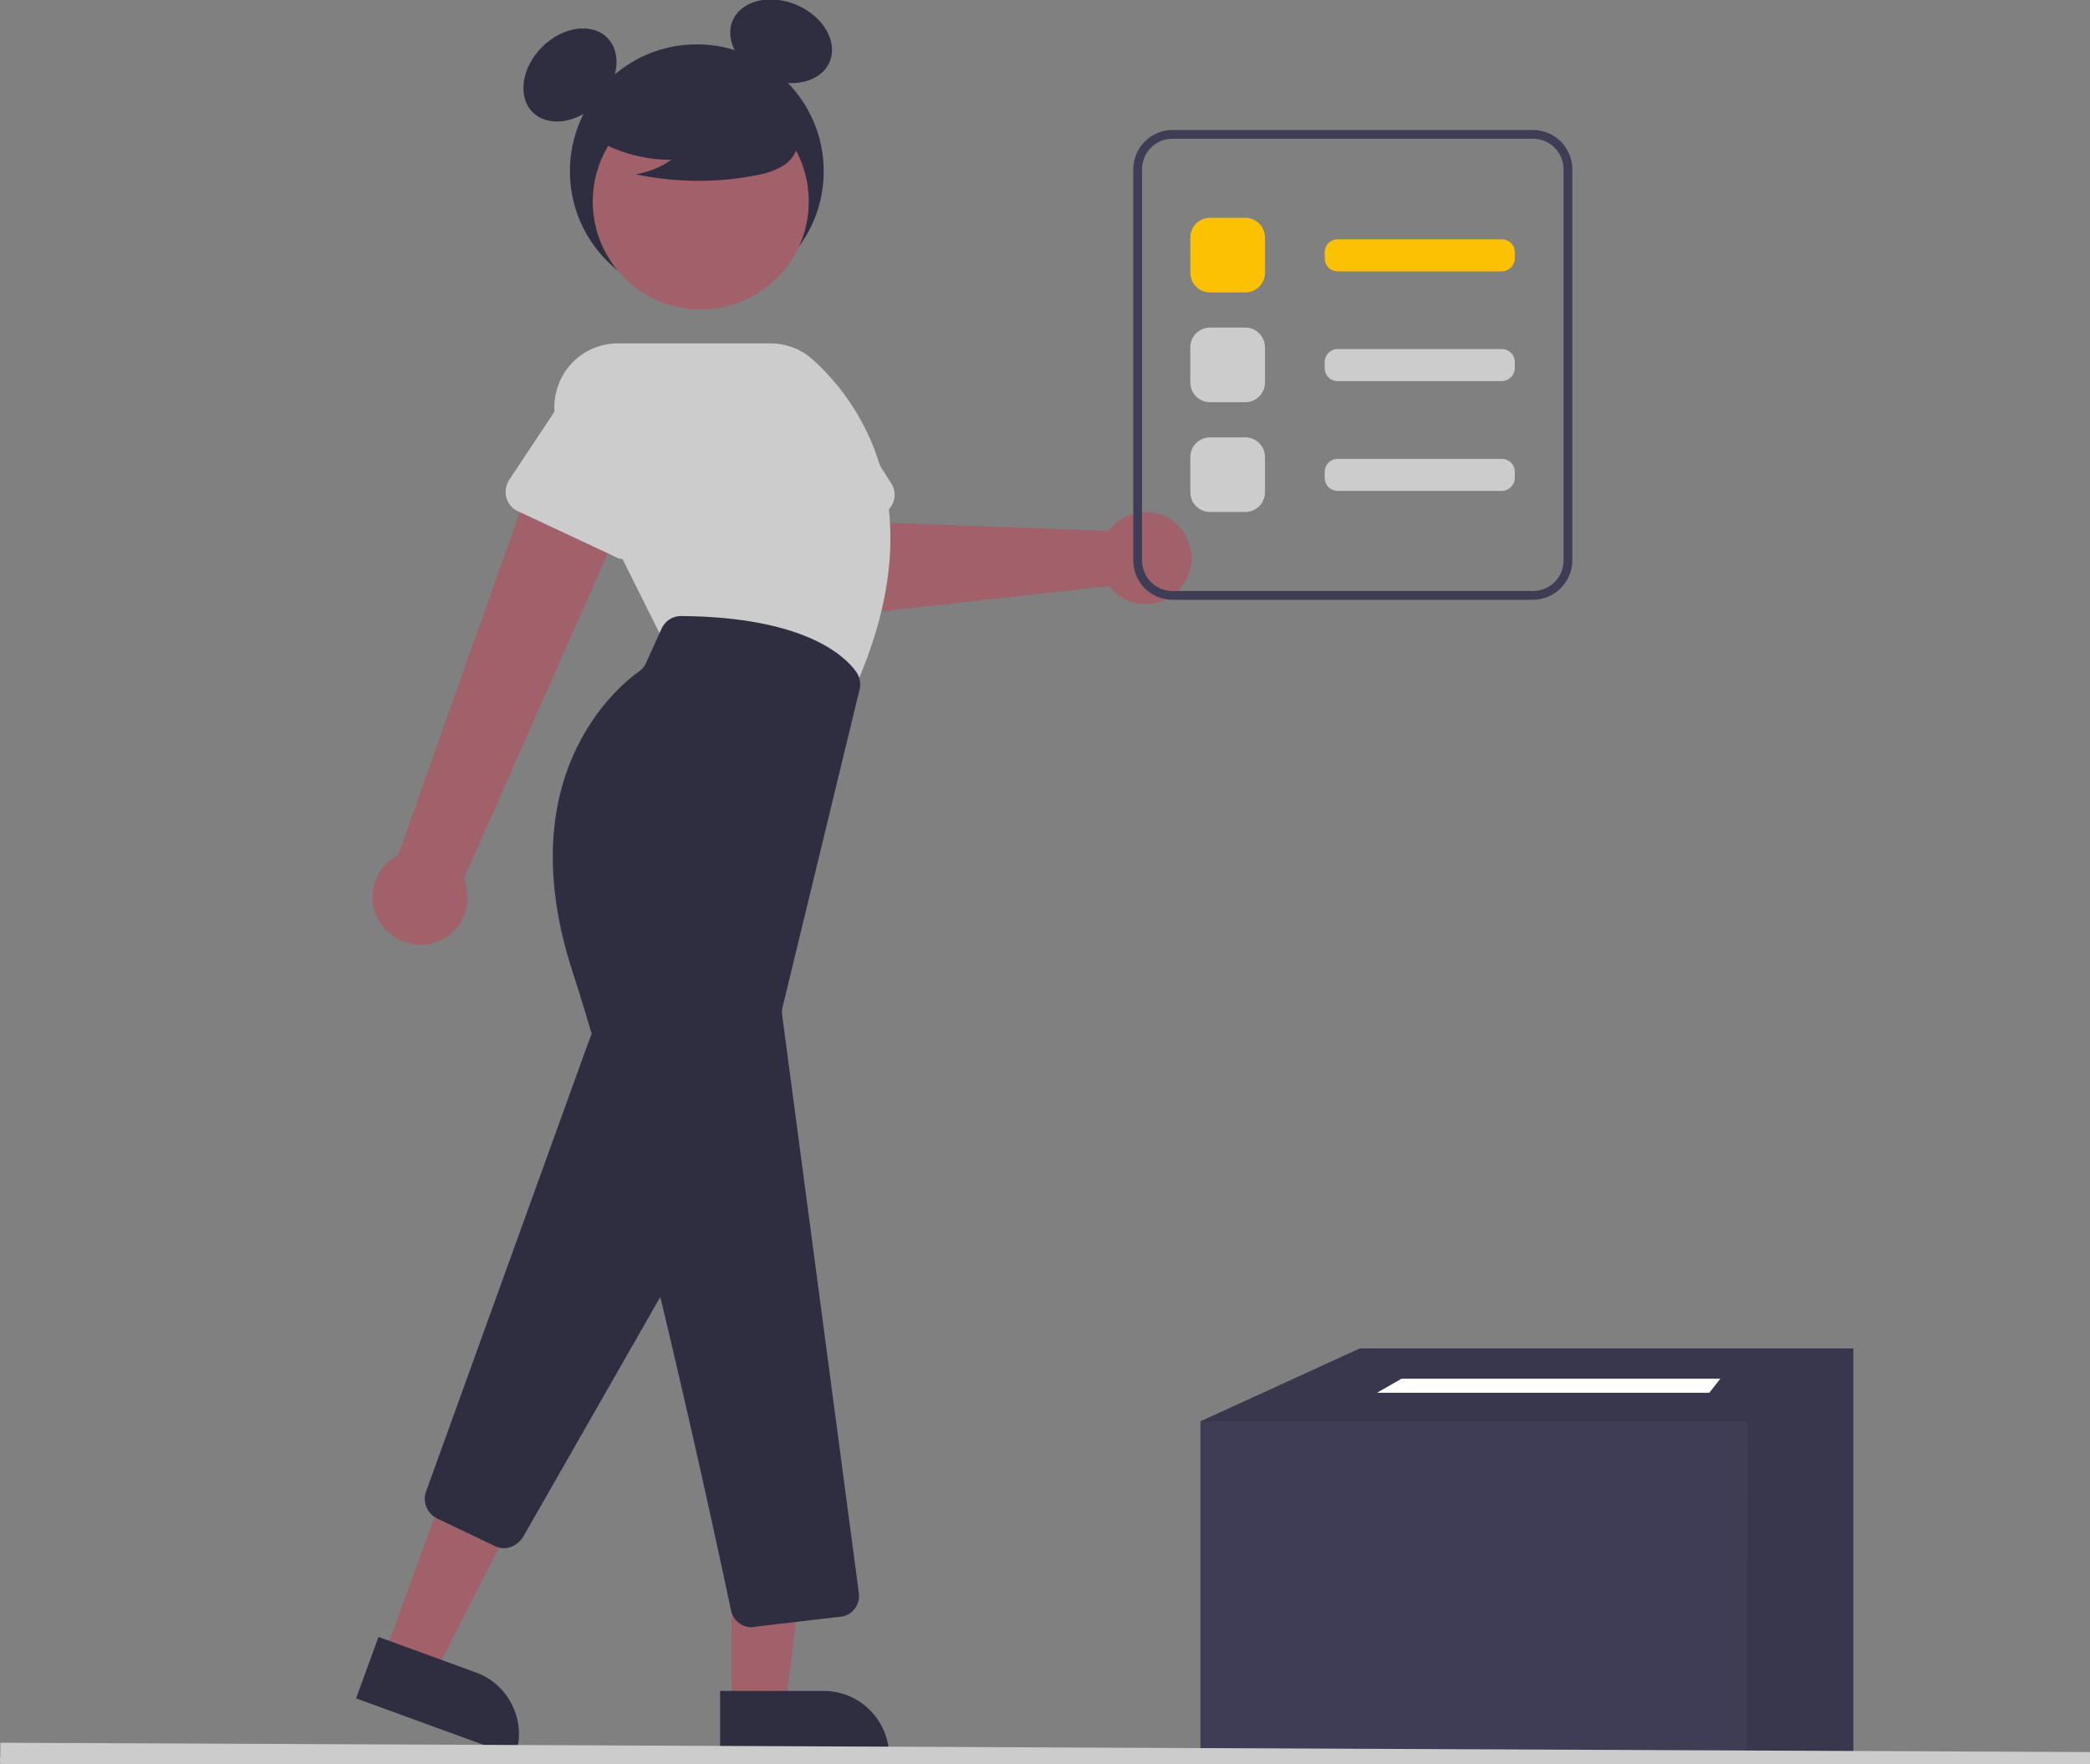<?xml version="1.0" encoding="utf-8"?>
<!-- Generator: Adobe Illustrator 24.0.2, SVG Export Plug-In . SVG Version: 6.00 Build 0)  -->
<svg version="1.1" id="ae74f2c5-6cdf-4f48-b15c-8987cf5fec69"
	 xmlns="http://www.w3.org/2000/svg" xmlns:xlink="http://www.w3.org/1999/xlink" x="0px" y="0px" viewBox="0 0 476 401.8"
	 style="enable-background:new 0 0 476 401.8;" xml:space="preserve">
<rect x="0" y="0" width="476" height="401.8" fill="#808080" stroke="none"/>
<style type="text/css">
	.st0{fill:#A0616A;}
	.st1{fill:#2F2E41;}
	.st2{fill:#CCCCCC;}
	.st3{fill:#3F3D56;}
	.st4{opacity:0.1;enable-background:new    ;}
	.st5{fill:#FFFFFF;}
	.st6{fill:#E6E6E6;}
	.st7{fill:#FCC102;}
</style>
<path id="ad4b1b16-27d0-4c9f-840a-ee213421f5fc" class="st0" d="M253.6,119.6c-0.4,0.4-0.7,0.8-1.1,1.3l-49.6-1.8l-5.7-10.6
	l-17.2,6.5l8.2,19.8c1.4,3.3,4.7,5.3,8.3,4.9l56.1-6.2c3.5,4.6,10.1,5.4,14.7,1.9c4.6-3.5,5.4-10.1,1.9-14.7
	c-3.5-4.6-10.1-5.4-14.7-1.9C254.3,119,253.9,119.3,253.6,119.6L253.6,119.6z"/>
<circle class="st1" cx="158.7" cy="39" r="28.9"/>
<ellipse transform="matrix(0.707 -0.707 0.707 0.707 25.952 96.755)" class="st1" cx="129.8" cy="17.1" rx="12" ry="9"/>
<ellipse transform="matrix(0.393 -0.92 0.92 0.393 99.25 169.335)" class="st1" cx="177.9" cy="9.5" rx="9" ry="12"/>
<path class="st2" d="M200.8,117.1l-22.2,9.9c-2.4,1.1-5.3,0-6.4-2.4c-0.1-0.2-0.2-0.4-0.2-0.7l-6.5-23.4c-3-6.8,0.1-14.7,6.9-17.6
	c6.7-3,14.6,0.1,17.6,6.8l13,20.4c1.4,2.2,0.8,5.2-1.5,6.7C201.2,116.9,201,117,200.8,117.1L200.8,117.1z"/>
<path class="st0" d="M98.2,214.9c5.8-1.3,9.4-7.1,8-12.9c-0.1-0.6-0.3-1.2-0.6-1.8l39.6-89.5l-22.7-5.7l-31.8,89.7
	c-5.3,2.7-7.4,9.2-4.7,14.5C88.4,213.7,93.4,216,98.2,214.9z"/>
<polygon class="st0" points="87.5,377 99,381.2 120.6,338.8 103.6,332.6 "/>
<path class="st1" d="M117.3,400l-36.2-13.2l0,0l5.1-14l0,0l22.2,8.1C116.1,383.7,120.1,392.3,117.3,400L117.3,400L117.3,400z"/>
<path class="st1" d="M114.7,352.6c-0.7,0-1.4-0.2-2-0.5l-13.2-6.3c-2.2-1.1-3.3-3.7-2.5-6l37.4-103.5c0.9-2.5,3.7-3.8,6.2-2.9
	c1,0.4,1.9,1.1,2.5,2.1l19.8,32.9c0.9,1.5,0.9,3.4,0.1,4.9l-43.9,76.8C118,351.7,116.4,352.6,114.7,352.6z"/>
<circle class="st0" cx="159.6" cy="45.9" r="24.6"/>
<path class="st2" d="M194.4,157.6l-43.5-12l-23.1-46.3c-3.6-7.2-0.7-16,6.5-19.6c2-1,4.3-1.5,6.5-1.5h34.6c3.6,0,7.1,1.3,9.7,3.7
	c9.3,8.3,28.8,32.3,9.4,75.2L194.4,157.6z"/>
<path class="st2" d="M139.9,126.7l-22-10.3c-2.4-1.1-3.4-4-2.3-6.4c0.1-0.2,0.2-0.4,0.3-0.6l13.4-20.2c3.2-6.7,11.2-9.5,17.8-6.3
	c6.6,3.2,9.5,11.1,6.4,17.8l-6.9,23.2c-0.8,2.5-3.4,4-6,3.2C140.4,126.9,140.1,126.8,139.9,126.7L139.9,126.7z"/>
<polygon class="st0" points="166.6,388.6 178.9,388.6 184.7,341.3 166.6,341.3 "/>
<path class="st1" d="M202.5,400l-38.5,0l0,0l0-14.9l0,0l23.6,0C195.8,385.1,202.5,391.8,202.5,400L202.5,400L202.5,400z"/>
<path class="st1" d="M171.2,370.6c-2.3,0-4.2-1.6-4.7-3.8c-3.5-16.6-21.8-101.7-36.1-145.5c-14.5-44.6,10.2-64.9,15.3-68.5
	c0.5-0.4,1-0.9,1.3-1.5l3.7-8.2c0.8-1.7,2.5-2.8,4.4-2.8h0c27.8,0.2,37.2,8.9,39.9,12.7c0.8,1.1,1.1,2.6,0.8,3.9l-17.6,72.6
	c-0.1,0.5-0.1,0.9-0.1,1.4l17.5,131.9c0.4,2.6-1.5,5.1-4.1,5.4c0,0-0.1,0-0.1,0l-19.6,2.3C171.6,370.6,171.4,370.6,171.2,370.6z"/>
<path class="st1" d="M133.8,30.5c5.6,3.9,12.3,5.9,19.1,5.9c-2.4,1.7-5.2,2.8-8.1,3.3c9.1,1.9,18.4,2,27.5,0.2c2-0.3,4-1,5.8-2
	c1.8-1,3.1-2.7,3.6-4.8c0.6-3.4-2.1-6.6-4.9-8.7c-8.7-6.4-19.8-8.7-30.2-6c-3.4,0.9-6.8,2.3-9,5.1s-2.8,6.9-0.8,9.7L133.8,30.5z"/>
<polygon class="st3" points="422.1,307.1 422.1,400.8 397.8,400.1 273.4,400.1 273.4,323.7 309.7,307.1 "/>
<polygon class="st4" points="422.1,307.1 422.1,307.4 413.4,313.2 397.8,323.7 273.4,323.7 309.7,307.1 "/>
<polygon class="st4" points="422.1,307.1 422.1,400.8 397.8,400.1 398,323.5 413.4,313.2 422,307.1 "/>
<polygon class="st5" points="389.3,317.2 313.6,317.2 319.2,314 391.8,314 "/>
<path id="f35e270b-7f5a-4111-9d26-c6e282c8c57d" class="st6" d="M475,401.8H1c-0.6,0-1-0.4-1-1s0.4-1,1-1h474c0.6,0,1,0.4,1,1
	S475.6,401.8,475,401.8z"/>
<path class="st3" d="M349.1,136.6h-82c-5,0-9-4-9-9v-89c0-5,4-9,9-9h82c5,0,9,4,9,9v89C358.1,132.6,354,136.6,349.1,136.6z
	 M267.1,31.6c-3.9,0-7,3.1-7,7v89c0,3.9,3.1,7,7,7h82c3.9,0,7-3.1,7-7v-89c0-3.9-3.1-7-7-7H267.1z"/>
<path class="st7" d="M283.6,66.6h-8c-2.5,0-4.5-2-4.5-4.5v-8c0-2.5,2-4.5,4.5-4.5h8c2.5,0,4.5,2,4.5,4.5v8
	C288.1,64.6,286.1,66.6,283.6,66.6z"/>
<path class="st2" d="M283.6,91.6h-8c-2.5,0-4.5-2-4.5-4.5v-8c0-2.5,2-4.5,4.5-4.5h8c2.5,0,4.5,2,4.5,4.5v8
	C288.1,89.6,286.1,91.6,283.6,91.6z"/>
<path class="st7" d="M342,61.8h-37.3c-1.7,0-3-1.3-3-3v-1.3c0-1.7,1.3-3,3-3H342c1.7,0,3,1.3,3,3v1.3C345,60.4,343.7,61.8,342,61.8z
	"/>
<path class="st2" d="M342,86.8h-37.3c-1.7,0-3-1.3-3-3v-1.3c0-1.7,1.3-3,3-3H342c1.7,0,3,1.3,3,3v1.3C345,85.4,343.7,86.8,342,86.8z
	"/>
<path class="st2" d="M283.6,116.6h-8c-2.5,0-4.5-2-4.5-4.5v-8c0-2.5,2-4.5,4.5-4.5h8c2.5,0,4.5,2,4.5,4.5v8
	C288.1,114.6,286.1,116.6,283.6,116.6z"/>
<path class="st2" d="M342,111.8h-37.3c-1.7,0-3-1.3-3-3v-1.3c0-1.7,1.3-3,3-3H342c1.7,0,3,1.3,3,3v1.3
	C345,110.4,343.7,111.8,342,111.8z"/>
<path class="st2" d="M520.7,430c-173.7,0.4-347.4,0.7-521,1.1l0.4-34.2c171.6,0.8,343.2,1.5,514.9,2.3
	c28.5-18.1,44.1-25.5,46.8-22.3C564.9,380.7,551.2,398.4,520.7,430z"/>
</svg>
